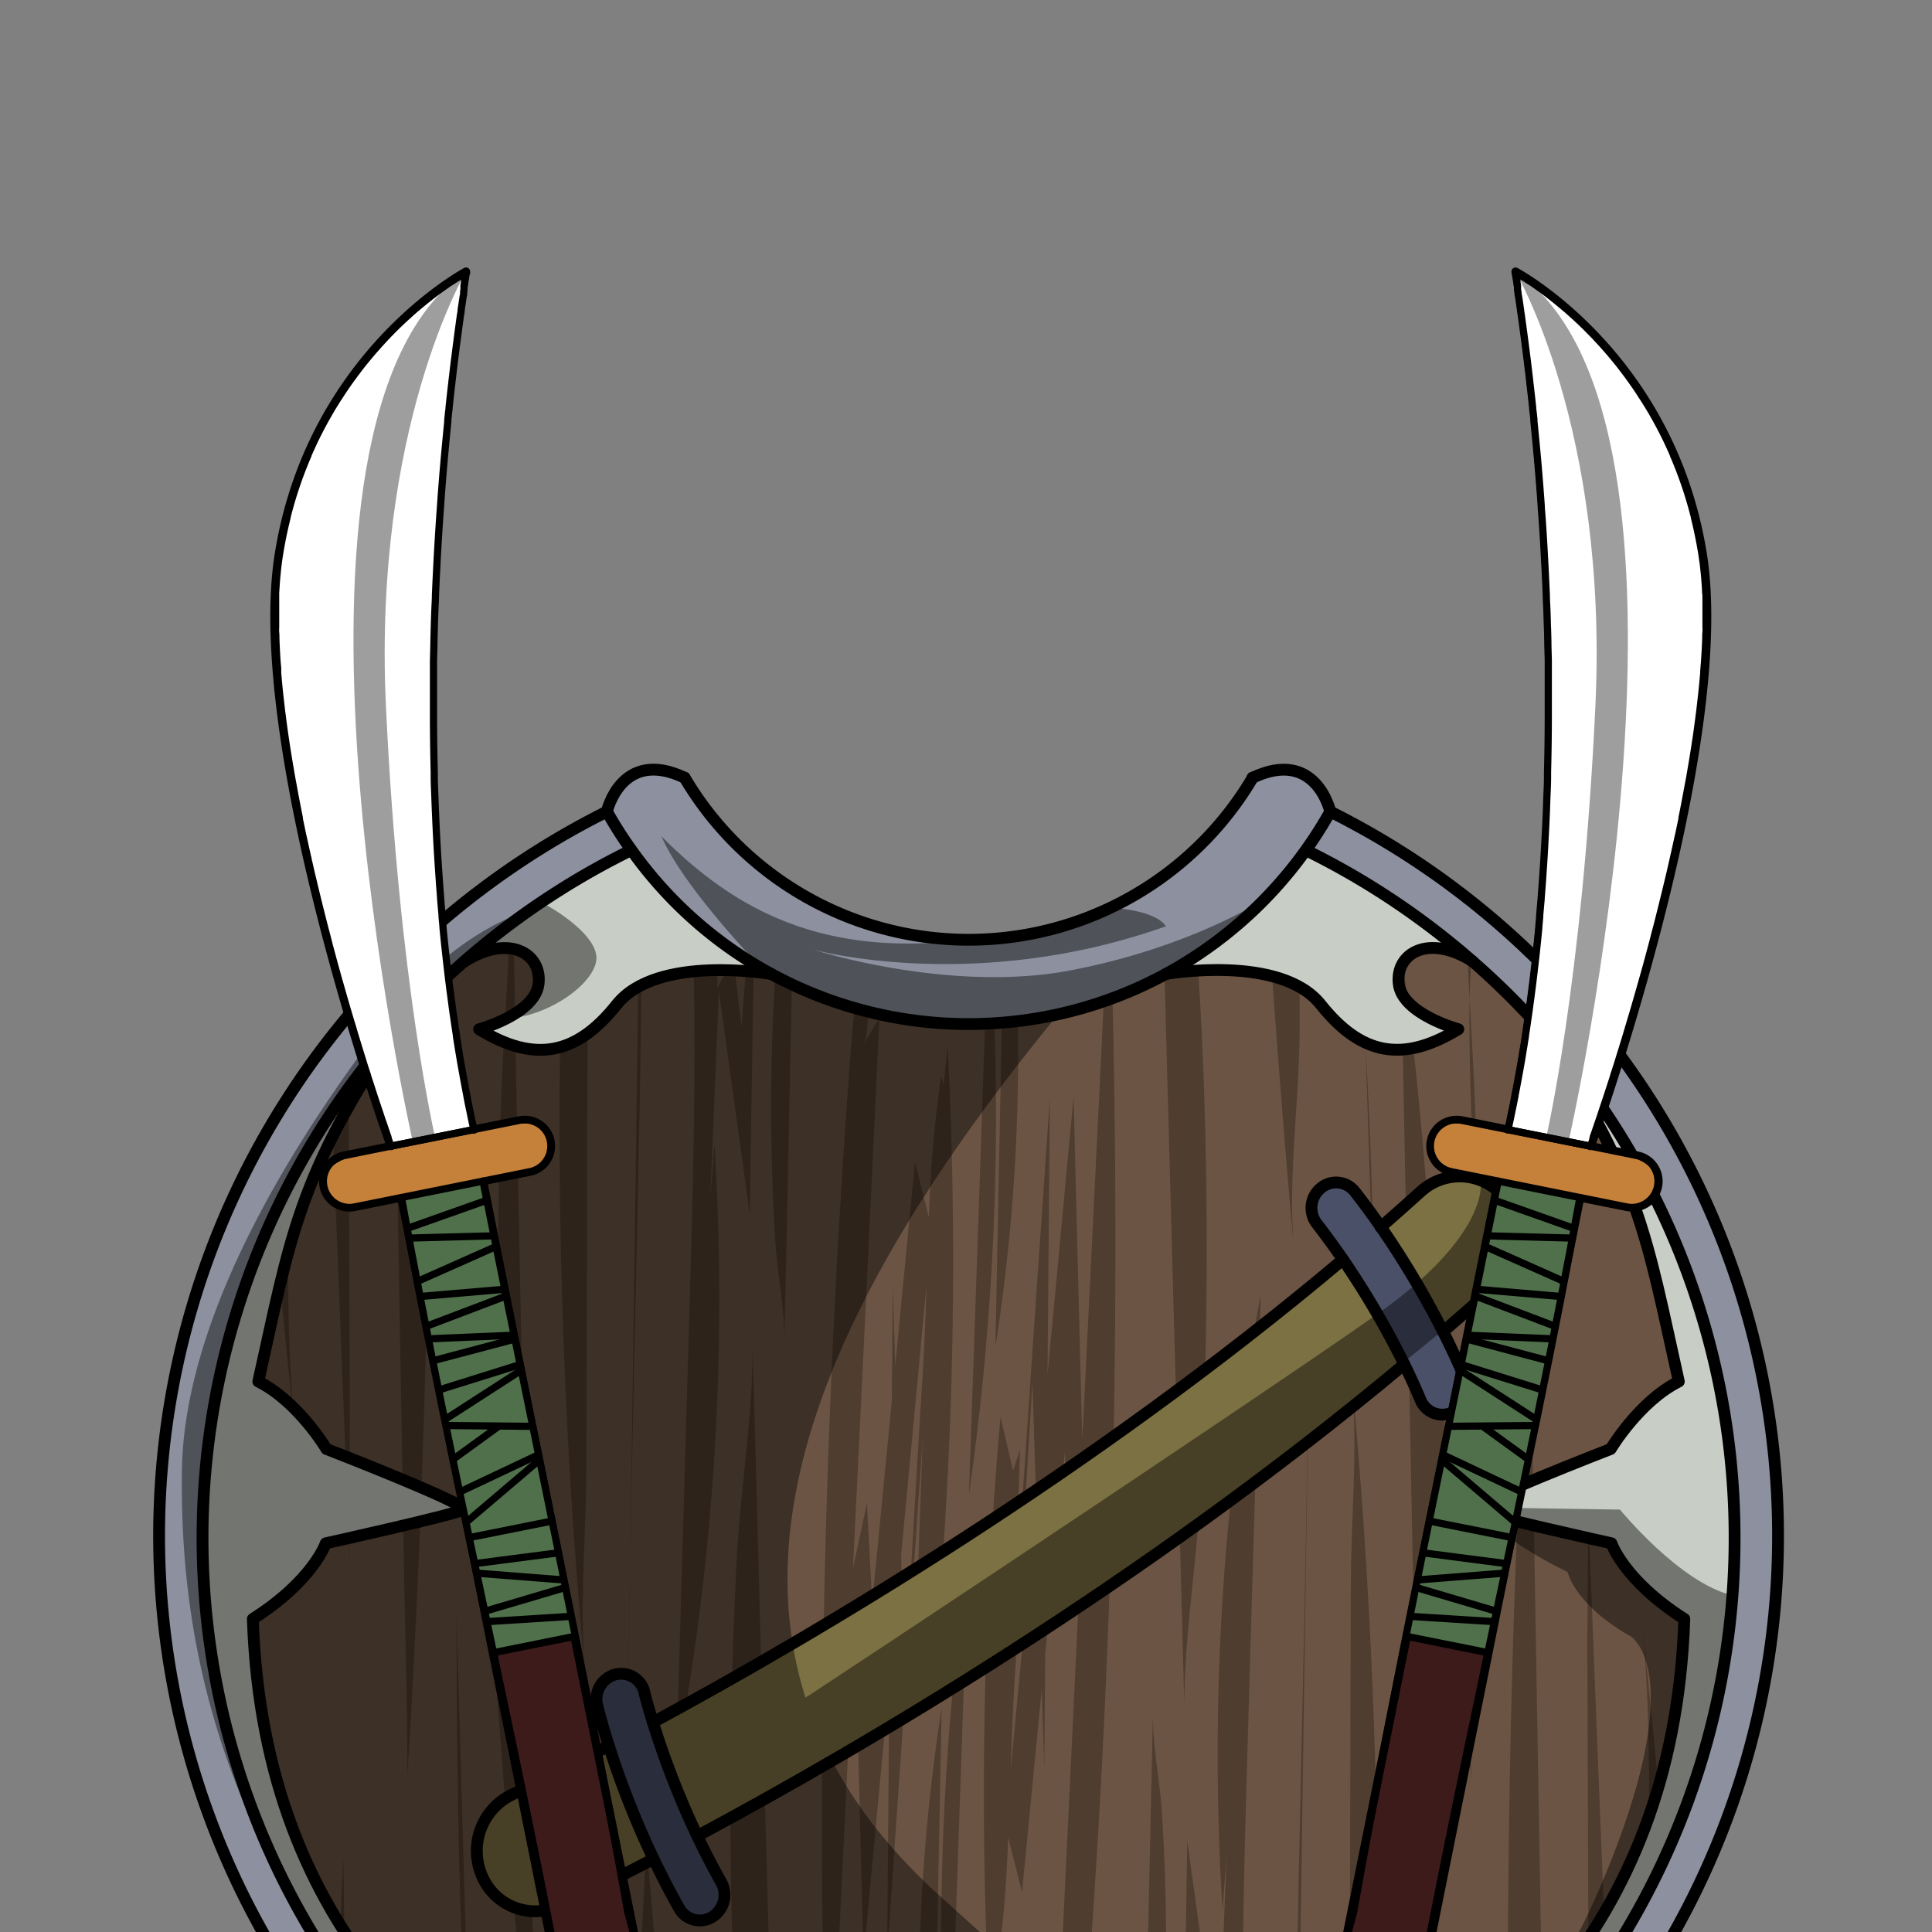 <svg xmlns="http://www.w3.org/2000/svg" viewBox="0 0 432 432">
  <rect x="0" y="0" width="432" height="432" fill="#808080" stroke="none"/>
  <defs>
    <style>.BUNTAI_BUNTAI_WEAPONS_WARRIOR_15_cls-1{isolation:isolate;}.BUNTAI_BUNTAI_WEAPONS_WARRIOR_15_cls-2{fill:#6b5443;}.BUNTAI_BUNTAI_WEAPONS_WARRIOR_15_cls-3{fill:#4f3d30;}.BUNTAI_BUNTAI_WEAPONS_WARRIOR_15_cls-4{fill:#c8cdc5;}.BUNTAI_BUNTAI_WEAPONS_WARRIOR_15_cls-5{fill:#8c909f;}.BUNTAI_BUNTAI_WEAPONS_WARRIOR_15_cls-6{fill:#4a5068;}.BUNTAI_BUNTAI_WEAPONS_WARRIOR_15_cls-7{fill:#7c7143;}.BUNTAI_BUNTAI_WEAPONS_WARRIOR_15_cls-14,.BUNTAI_BUNTAI_WEAPONS_WARRIOR_15_cls-8{fill:none;stroke-linecap:round;stroke-linejoin:round;}.BUNTAI_BUNTAI_WEAPONS_WARRIOR_15_cls-10,.BUNTAI_BUNTAI_WEAPONS_WARRIOR_15_cls-14,.BUNTAI_BUNTAI_WEAPONS_WARRIOR_15_cls-8{stroke:#000;}.BUNTAI_BUNTAI_WEAPONS_WARRIOR_15_cls-8{stroke-width:2.64px;}.BUNTAI_BUNTAI_WEAPONS_WARRIOR_15_cls-9{opacity:0.43;mix-blend-mode:multiply;}.BUNTAI_BUNTAI_WEAPONS_WARRIOR_15_cls-10{fill:#3d1b1b;stroke-miterlimit:10;stroke-width:1.84px;}.BUNTAI_BUNTAI_WEAPONS_WARRIOR_15_cls-11{fill:#50704b;}.BUNTAI_BUNTAI_WEAPONS_WARRIOR_15_cls-12{fill:#fff;}.BUNTAI_BUNTAI_WEAPONS_WARRIOR_15_cls-13{fill:#c5813a;}.BUNTAI_BUNTAI_WEAPONS_WARRIOR_15_cls-14{stroke-width:1.61px;}.BUNTAI_BUNTAI_WEAPONS_WARRIOR_15_cls-15{opacity:0.38;}</style>
  </defs>
  <g class="BUNTAI_BUNTAI_WEAPONS_WARRIOR_15_cls-1">
    <g id="weapons_back" data-name="weapons back">
      <path class="BUNTAI_BUNTAI_WEAPONS_WARRIOR_15_cls-2" d="M360.32,345.09l-5-1.11a1.43,1.43,0,0,1-.28-.07c-3.33-.75-7.8-1.77-12.08-2.78l-3.72-.89c-5.06-1.23-9.19-2.31-9.75-2.69s4.15-2.69,10.1-5.22c1-.44,2.08-.89,3.17-1.34,8.28-3.46,17.37-7,17.37-7s6.31-10.62,15.23-15.09c-5.34-23.78-7.54-37.92-18.23-57.92l-1-1.83c-3.32-6-7.43-12.65-12.62-20.22h0a169.49,169.49,0,0,0-14.33-14l-.2-.12c-.29-.19-.57-.35-.85-.5-6.85-3.85-12.36-2.49-14.5,1.09v0a6.73,6.73,0,0,0-.36.71v0a7.32,7.32,0,0,0-.54,3.83,5.91,5.91,0,0,0,.65,2.06v0s0,0,0,0a8.35,8.35,0,0,0,1.39,2c3.74,4.07,11.27,6.09,11.27,6.09A31.1,31.1,0,0,1,316,234.34a16.66,16.66,0,0,1-2.37.33,16.26,16.26,0,0,1-8.35-1.54,0,0,0,0,1-.05,0c-3.45-1.61-6.72-4.45-10-8.52a15.89,15.89,0,0,0-4.7-3.91,26.13,26.13,0,0,0-6.16-2.4A55.65,55.65,0,0,0,267.9,217a69.33,69.33,0,0,0-7.2.77c-.1.05-.21.12-.33.17a88.2,88.2,0,0,1-11.62,5.26c-.63.25-1.28.47-1.93.68a91.48,91.48,0,0,1-19.23,4.41c-1.19.15-2.37.27-3.57.35l-1.68.13c-.68,0-1.37.08-2.07.09-1.21,0-2.44.08-3.69.08a92.66,92.66,0,0,1-22.49-2.75c-1-.25-2-.52-3-.8a90.54,90.54,0,0,1-14-5.3c-1.27-.58-2.52-1.21-3.75-1.87l-.86-.45s-1.52-.27-3.95-.52l-1.74-.14c-.77-.07-1.59-.11-2.46-.16-.55,0-1.12,0-1.7,0s-1.43,0-2.15,0c-1.71,0-3.51.09-5.32.28a33.71,33.71,0,0,0-11.72,3.06,6,6,0,0,0-.7.39h0a15.87,15.87,0,0,0-4.82,4,34.35,34.35,0,0,1-6.42,6.37,19.08,19.08,0,0,1-6.22,3.16,17.61,17.61,0,0,1-9.92-.23,24.67,24.67,0,0,1-2.62-.9,37.62,37.62,0,0,1-5.6-2.86,36.09,36.09,0,0,0,5.87-2.29c.72-.37,1.48-.78,2.2-1.23,2.61-1.63,4.92-3.85,5.23-6.64a6.81,6.81,0,0,0-5.5-7.78,7.45,7.45,0,0,0-1.07-.16c-2.71-.29-6.11.52-9.86,2.85h0q-4.12,3.6-8,7.48-3.25,3.21-6.31,6.6c-.47.67-.93,1.35-1.36,2-4.09,6-7.45,11.31-10.29,16.31v.13c-1.29,2.28-2.46,4.46-3.53,6.58V254a132.59,132.59,0,0,0-10,26.2s0,0,0,0,0,0,0,0a.11.11,0,0,0,0,.08c-.61,2.21-1.19,4.35-1.74,6.68,0,0,0,0,0,0-1.59,6.56-3.06,13.6-4.9,21.83a31.59,31.59,0,0,1,7.62,5.6,1.09,1.09,0,0,0,.1.11A51.57,51.57,0,0,1,73,324s1.69.64,4.27,1.67l.88.35c3.25,1.29,7.62,3,11.82,4.78l4.28,1.82c5.6,2.42,10,4.51,9.37,4.92S99,339,94,340.21l-3.84.93c-4.26,1-8.71,2-12,2.77a.61.61,0,0,1-.13,0l-5.14,1.15S70.07,353.4,56.53,362c1,28.89,8.69,51,19.52,68.4.3.49.61,1,.91,1.45a142,142,0,0,0,27.49,31c.09.09.19.16.26.24a289.25,289.25,0,0,0,24.13,18.2c.48.35,1,.68,1.46,1l3.63,2.5c12.94-3.12,8.78-15.58,3.12-22.74a36,36,0,0,1,5.5.35,22.11,22.11,0,0,1,6.1,1.65h0c12.42,5.47,10.35,20.8,12.83,29,.62,2,3,4.16,6.31,6.24a62.13,62.13,0,0,0,6,3.19c14.12,6.72,35.34,12.29,36.3,12.55h0q3.22.14,6.48.13c2.17,0,4.34,0,6.48-.13h0c1.39-.36,45.57-12,48.6-22a63.79,63.79,0,0,0,1.57-9.24v0c.69-5.09,1.68-10.51,4.85-14.68,0,0,0,0,0,0s0,0,0,0c2.38-3.16,6-5.58,11.65-6.54.22-.05.46-.08.7-.12a37.72,37.72,0,0,1,5.65-.36c-5.65,7.16-9.8,19.62,3.12,22.74l2.14-1.48c1.91-1.32,3.88-2.67,5.89-4.07,3.59-2.51,7.29-5.17,11-8l1.08-.84a189.28,189.28,0,0,0,17.84-15.38q3.88-3.83,7.61-8.1v0a126.77,126.77,0,0,0,10.36-13.54c1.21-1.82,2.37-3.68,3.5-5.61A123,123,0,0,0,368.76,406c.74-2.09,1.42-4.23,2.06-6.42h0a151.28,151.28,0,0,0,5.8-37.57C363.08,353.4,360.32,345.09,360.32,345.09Zm-35.67-29.22a5.16,5.16,0,0,1-1.77.43,5.4,5.4,0,0,1-1.45-.09,5.34,5.34,0,0,1-3.87-3.31c-.06-.11-.89-2.18-2.49-5.49v-.07c-.33-.69-.68-1.44-1.08-2.25h0c-3.71,3.1-7.45,6.16-11.18,9.15l-.13.11q-5.13,4.13-10.26,8.11s0,0,0,0q-5.85,4.53-11.68,8.9c-1.82,1.36-3.63,2.71-5.46,4.06-2.44,1.79-4.86,3.56-7.29,5.29h0c-1.39,1-2.76,2-4.13,3q-8,5.64-15.72,10.95c-2.34,1.6-4.67,3.15-7,4.69s-4.55,3.05-6.81,4.51c-1.9,1.27-3.81,2.5-5.68,3.72l-1.35.87c-2.31,1.49-4.58,2.94-6.84,4.38l-4.88,3.07-2.47,1.54c-3.76,2.34-7.46,4.6-11.07,6.78l-3.23,2-.95.56-6,3.56-2.23,1.3c-2,1.17-3.94,2.3-5.85,3.41q-6.64,3.83-12.69,7.21l-7.73,4.27c-2.59,1.41-5.06,2.75-7.43,4,1.6,3.38,3.4,6.85,5.37,10.37a5.8,5.8,0,0,1-2,7.72,5.29,5.29,0,0,1-7.43-1.95c-2.1-3.74-4-7.44-5.71-11l-1.23.64-.7.36C135.92,421,130,423.86,127,425.24a2.45,2.45,0,0,1-.33.16l-1.57.75a13.1,13.1,0,0,1-6.07,1.21,11.86,11.86,0,0,1-2.06-.27,12.51,12.51,0,0,1-2.06-.62h0a13.08,13.08,0,0,1-7.21-7.13A14.07,14.07,0,0,1,113,402.13a13.71,13.71,0,0,1,1.6-.89c.13-.05,1.49-.7,4-1.91,1.89-.93,4.42-2.18,7.53-3.76h0c2.88-1.45,6.25-3.2,10.06-5.19-1.71-5.35-2.53-8.75-2.61-9.09a5.74,5.74,0,0,1,4-6.85,5.18,5.18,0,0,1,3,.07h0a5.46,5.46,0,0,1,3.54,3.95c0,.14.63,2.61,1.88,6.66,1.8-1,3.66-2,5.58-3l1.87-1c3.27-1.81,6.69-3.71,10.27-5.74l6.52-3.73c4.45-2.57,9.1-5.29,13.91-8.17,3.53-2.1,7.12-4.28,10.81-6.54l.24-.15c2.12-1.31,4.28-2.64,6.46-4,.67-.41,1.34-.83,2-1.27l.63-.39,1-.65q2.77-1.74,5.6-3.56,5.46-3.48,11.07-7.18c1.89-1.24,3.8-2.51,5.72-3.79l.91-.61.67-.45,2.3-1.54c2-1.38,4-2.75,6.09-4.18l.65-.43c3.52-2.42,7.08-4.91,10.64-7.44q6.94-4.92,13.94-10.11,3.27-2.43,6.57-4.92,5.47-4.12,10.95-8.43c.42-.33.84-.66,1.26-1q5.61-4.39,11.21-9c2.47-2,4.92-4.06,7.37-6.12-1.81-2.63-3.76-5.31-5.84-8a5.77,5.77,0,0,1,.86-7.92,5.31,5.31,0,0,1,7.66.78q1.88,2.42,3.59,4.79s0,0,0,0a4.79,4.79,0,0,1,.31.39c.65.88,1.27,1.77,1.87,2.64q2.82-2.44,5.6-5c1.1-1,2.18-1.94,3.28-2.91a11.94,11.94,0,0,1,1.35-1.07,12.92,12.92,0,0,1,10.43-2c.33.08.66.17,1,.28a12.83,12.83,0,0,1,5.88,4A14.06,14.06,0,0,1,334.87,287c-1.33,1.2-2.66,2.4-4,3.59l-.67.59q-3.74,3.32-7.52,6.56h0c3.17,6.27,4.83,10.39,5,10.77A5.78,5.78,0,0,1,324.65,315.87Z" />
      <path class="BUNTAI_BUNTAI_WEAPONS_WARRIOR_15_cls-3" d="M77,431.86c-.3-.48-.61-1-.91-1.45.19-5,.42-10.06.67-15.09Z" />
      <path class="BUNTAI_BUNTAI_WEAPONS_WARRIOR_15_cls-3" d="M104.3,438.8q-1.12-39-2.24-78c.13,28.37.26,56.76,1.72,85.08.24,4.6.51,9.19.76,13.79C104.69,452.72,104.5,445.75,104.3,438.8Z" />
      <path class="BUNTAI_BUNTAI_WEAPONS_WARRIOR_15_cls-3" d="M127.78,448.26q-.89-27-1.75-53.92Q126.2,421.33,127.78,448.26Z" />
      <path class="BUNTAI_BUNTAI_WEAPONS_WARRIOR_15_cls-3" d="M143.41,220.23c-.45,43.71-1.87,87.48-2.5,131.12-.12,7.71-.24,15.44-.34,23.15q-.21,13.06-.4,26.13.18-13,.37-26.13,1.1-75.18,2.14-150.4c0-1.16,0-2.31,0-3.48h0A6,6,0,0,1,143.41,220.23Z" />
      <path class="BUNTAI_BUNTAI_WEAPONS_WARRIOR_15_cls-3" d="M160.75,221.63q-1,23.28-1.93,46.57c.32-4.07.62-8.15.94-12.24A557.71,557.71,0,0,1,153.44,381c-.68,4.16-1.42,8.33-2.2,12.46.1-3.8.22-7.62.33-11.43q1.29-44.15,2.57-88.27c.28-9.58.56-19.16.77-28.73.36-16,.53-31.93.22-47.9,1.81-.19,3.61-.27,5.32-.28,0,1.37-.06,2.75-.11,4.12.75-1.36,1.51-2.72,2.26-4.09.58,0,1.15,0,1.7,0,.5,4.26,1,8.53,1.52,12.8.32-4.22.62-8.43.94-12.64l1.74.14q-.44,27-.86,54.12Q164.21,246.51,160.75,221.63Z" />
      <path class="BUNTAI_BUNTAI_WEAPONS_WARRIOR_15_cls-3" d="M211.91,234c-.32,2.89-.62,5.8-.93,8.71a20.37,20.37,0,0,0-.54-2,275.46,275.46,0,0,0-2.73,31.51q-1.58-6.18-3.11-12.36-2.22,22.75-4.42,45.51l-.56-17.84q-.09,12.89-.21,25.75-2.11,21.72-4.22,43.43c-.06.56-.11,1.1-.16,1.65,0-.5-.06-1-.08-1.5q-.55-10.42-1.1-20.83c-1,4.87-2.07,9.74-3.12,14.63q3-61.49,5.9-123c-1.23,2-2.45,4.08-3.66,6.11.86-1.42,1.05-4.66,1.12-7.61-1-.25-2-.52-3-.8-.28,2.72-.53,5.44-.74,8.14q-2.3,30.15-3.8,60.4-1.72,34.69-2.37,69.46-.31,15.81-.38,31.63,0,10.23,0,20.48.17,34.23,1.35,68.43,2.25-46.15,4.5-92.32.75-15.31,1.49-30.61.39,14.65.74,29.31.6,23.71,1.21,47.42,2.38-25.5,4.78-51c.34-3.71.7-7.43,1-11.15,0,3.53-.05,7.06-.09,10.59q-.19,25.59-.42,51.19,1.56-22.84,3.14-45.69l.51-7.46q1.14-16.61,2.29-33.19,1-14.61,2-29.21-.5,14.28-1,28.56c-.1,2.81-.19,5.64-.29,8.45.53-1.56,1.05-3.12,1.58-4.66.94,4,1.86,8,2.79,12q.85-9.68,1.52-19.36A948.06,948.06,0,0,0,211.91,234Zm-8.24,117.43q-.71,11.3-1.36,22.62-.34-10.68-.66-21.35c-.06-1.64-.11-3.26-.16-4.9q2.85-30.3,5.69-60.59c-.2,6.27-.42,12.49-.78,18.58Q205,328.62,203.67,351.44Z" />
      <path class="BUNTAI_BUNTAI_WEAPONS_WARRIOR_15_cls-3" d="M177.06,220.1c0,1.18-.05,2.34-.08,3.51l-1,48.75q-.31,13.92-.62,27.86c.17-7.3-1.51-15.22-2-22.54q-.72-11.74-.89-23.55-.24-18,.88-35.9C174.54,218.89,175.79,219.52,177.06,220.1Z" />
      <path class="BUNTAI_BUNTAI_WEAPONS_WARRIOR_15_cls-3" d="M90.14,341.14l3.84-.93Q92.84,368.64,91.1,397c0-18.42-.64-36.84-.94-55.24C90.16,341.55,90.14,341.34,90.14,341.14Z" />
      <path class="BUNTAI_BUNTAI_WEAPONS_WARRIOR_15_cls-3" d="M94.25,332.63,90,330.81q-.77-44.55-1.53-89.07c-.07-3.6-.12-7.19-.18-10.78.43-.66.89-1.34,1.36-2q3.06-3.39,6.31-6.6Q96.29,277.51,94.25,332.63Z" />
      <path class="BUNTAI_BUNTAI_WEAPONS_WARRIOR_15_cls-3" d="M78.15,326l-.88-.35Q75.86,289.86,74.44,254V254c1.07-2.12,2.24-4.3,3.53-6.58q.14,32.94.25,65.85C78.23,317.49,78.19,321.76,78.15,326Z" />
      <path class="BUNTAI_BUNTAI_WEAPONS_WARRIOR_15_cls-3" d="M78.38,353.82c-.14-3.29-.27-6.59-.4-9.88a.61.61,0,0,0,.13,0Q78.16,348.89,78.38,353.82Z" />
      <path class="BUNTAI_BUNTAI_WEAPONS_WARRIOR_15_cls-3" d="M65.48,314.63a1.09,1.09,0,0,1-.1-.11c-.95-9-1.88-18.2-2.72-27.43,0,0,0,0,0,0,.55-2.33,1.13-4.47,1.74-6.68C64.41,291.88,64.6,303.4,65.48,314.63Z" />
      <path class="BUNTAI_BUNTAI_WEAPONS_WARRIOR_15_cls-3" d="M115.16,226.61c-.72.45-1.48.86-2.2,1.23.27-5.27.57-10.54.86-15.81a7.45,7.45,0,0,1,1.07.16Z" />
      <path class="BUNTAI_BUNTAI_WEAPONS_WARRIOR_15_cls-3" d="M119.92,470.84c-2.13-14.7-3.67-29.51-5-44.37h0c-.73-8.1-1.36-16.22-2-24.34-.21-2.66-.41-5.31-.61-8q-4.18-54.63-8.34-109.28,4.32,31.29,8.66,62.55c-1.84-13.29-.94-28.07-1.13-41.53q-.27-21.48.07-42.95c.16-10,.58-20,1.08-30a24.67,24.67,0,0,0,2.62.9q.54,27.54,1.07,55.11,1.07,55.14,2.14,110.33l.12,5.77q.21,11.13.43,22.26Q119.51,449.1,119.92,470.84Z" />
      <path class="BUNTAI_BUNTAI_WEAPONS_WARRIOR_15_cls-3" d="M131.45,231q-.1,5.06-.12,10.06-.12,43.26-.22,86.5c0,15-1.59,31.25-.31,46.21a1327.09,1327.09,0,0,1-5.57-139.61A19.08,19.08,0,0,0,131.45,231Z" />
      <path class="BUNTAI_BUNTAI_WEAPONS_WARRIOR_15_cls-3" d="M148.65,464.12a22.11,22.11,0,0,0-6.1-1.65c0-3.35,0-6.67,0-10,.08-11.51,1.46-23.89,1.66-35.8a124.25,124.25,0,0,0-.38-12.88c.37,4.17.72,8.35,1.08,12.52Q146.94,440.19,148.65,464.12Z" />
      <path class="BUNTAI_BUNTAI_WEAPONS_WARRIOR_15_cls-3" d="M173.79,502.56a62.13,62.13,0,0,1-6-3.19c-.09-.41-.17-.82-.25-1.23-1.16-6.15-1-13.32-1.48-19.64q-1.57-21.63-2.26-43.34-.45-14.32-.47-28.65-.06-15.61.37-31.21.36-13.14,1-26.26c.82-15.63,3.58-31.78,3.58-47.37q1,34.95,1.9,69.9l.84,30.67Q172.41,452.42,173.79,502.56Z" />
      <path class="BUNTAI_BUNTAI_WEAPONS_WARRIOR_15_cls-3" d="M216.66,334.14q1.82-52.63,3.61-105.27c.7,0,1.39-.05,2.07-.09A595.23,595.23,0,0,1,216.66,334.14Z" />
      <path class="BUNTAI_BUNTAI_WEAPONS_WARRIOR_15_cls-3" d="M222.58,301.15q.72-36.25,1.44-72.5c1.2-.08,2.38-.2,3.57-.35A423.94,423.94,0,0,1,222.58,301.15Z" />
      <path class="BUNTAI_BUNTAI_WEAPONS_WARRIOR_15_cls-3" d="M357.16,251q-.32,8.36-.74,16.72-.14-9.27-.27-18.55Z" />
      <path class="BUNTAI_BUNTAI_WEAPONS_WARRIOR_15_cls-3" d="M328.84,244.25l2.25,78c-.14-28.37-.27-56.76-1.73-85.07-.24-4.6-.51-9.2-.75-13.8C328.45,230.32,328.64,237.3,328.84,244.25Z" />
      <path class="BUNTAI_BUNTAI_WEAPONS_WARRIOR_15_cls-3" d="M329,214.78c-.22,2.85-.34,5.72-.41,8.6-.16-3-.3-6.07-.44-9.1C328.44,214.43,328.72,214.59,329,214.78Z" />
      <path class="BUNTAI_BUNTAI_WEAPONS_WARRIOR_15_cls-3" d="M305.36,234.78c0-.56-.06-1.11-.1-1.67a0,0,0,0,0,.05,0C305.33,233.68,305.35,234.22,305.36,234.78Z" />
      <path class="BUNTAI_BUNTAI_WEAPONS_WARRIOR_15_cls-3" d="M305.37,234.78l1.74,53.92Q307,261.71,305.37,234.78Z" />
      <path class="BUNTAI_BUNTAI_WEAPONS_WARRIOR_15_cls-3" d="M292.9,287.76q-.24,17.36-.49,34.7-1,68.24-2,136.48c0,1.17,0,2.35,0,3.54-.24,0-.48.07-.7.12.46-43.63,1.86-87.34,2.49-130.91.06-3.06.1-6.14.14-9.2Q292.64,305.14,292.9,287.76Z" />
      <path class="BUNTAI_BUNTAI_WEAPONS_WARRIOR_15_cls-3" d="M281.91,289.54c-.07,2.41-.15,4.81-.22,7.21q-.49,17.33-1,34.64-.85,28.94-1.69,57.86c-.28,9.57-.56,19.15-.77,28.73-.38,17-.55,34-.16,51a.71.71,0,0,0,0,.2s0,0,0,0,0,0,0,0c-3.17,4.17-4.16,9.59-4.85,14.68A182.94,182.94,0,0,1,272.8,462c-1.21,2.21-2.44,4.43-3.65,6.63-.61-5.12-1.22-10.25-1.83-15.36q-1.24,16.92-2.52,33.84c-.11-3.58-.21-7.16-.33-10.74q.51-32.36,1-64.74,3.45,24.87,6.89,49.75,1-23.28,1.93-46.56c-.31,4.06-.62,8.15-.93,12.23a556.22,556.22,0,0,1,1.84-91.63q1.95-19,5.2-37.69C280.89,295,281.39,292.28,281.91,289.54Z" />
      <path class="BUNTAI_BUNTAI_WEAPONS_WARRIOR_15_cls-3" d="M249.38,267.54q-.09-22.19-.63-44.33c-.63.25-1.28.47-1.93.68Q244.42,273,242,322q-1-38.37-1.94-76.74-2.91,31.08-5.83,62.13.25-30.9.52-61.78-1.57,22.85-3.15,45.69-1.5,21.95-3,43.92-.9,13-1.78,25.94l.87-25.33c.13-3.9.27-7.78.41-11.68-.53,1.56-1.06,3.12-1.59,4.66-.94-4-1.86-8-2.79-12q-1,11.37-1.75,22.8-1.08,16.59-1.56,33.19-1.12,38.08.8,76.18c.32-2.89.63-5.8.93-8.7.16.68.33,1.36.54,2a277.5,277.5,0,0,0,2.74-31.52q1.56,6.18,3.1,12.36,2.22-22.74,4.42-45.5.28,8.91.56,17.83l.21-25.75.57-5.88q1.69-17.38,3.38-34.79c.15-1.46.29-2.94.44-4.41.06,1.32.14,2.65.21,4q.46,9.16,1,18.36c1.05-4.88,2.08-9.75,3.12-14.63q-.66,13.5-1.3,27l-4.59,96c1.23-2,2.44-4.07,3.66-6.12-1.39,2.31-1.06,9.35-1.22,12.23-.25,4.26-.3,8.51-.18,12.76a128.32,128.32,0,0,0,3,25.42c.28-6.92-1.58-13.26-1.41-20,.25-10,1.72-20.16,2.48-30.13q2.29-30.17,3.81-60.41.84-17.19,1.44-34.42.57-16.73.89-33.46Q249.5,294.39,249.38,267.54Zm-17.72,67.69q-1.53,16.17-3,32.37-1.35,14.1-2.66,28.24c.2-6.29.43-12.51.78-18.6.17-2.92.36-5.85.53-8.77q1-16.83,2-33.66.78-12.9,1.55-25.82l.75,24.28C231.62,333.93,231.63,334.57,231.66,335.23Z" />
      <path class="BUNTAI_BUNTAI_WEAPONS_WARRIOR_15_cls-3" d="M259.81,405.37c-.46-7.32-2.14-15.25-2-22.54q-.3,13.92-.61,27.85-.53,24.38-1.06,48.74-.27,12.07-.53,24.14c-.12,5.17-1.39,12.58.41,17.38,1.86-7.7,2.22-16.5,2.92-24.5a473.89,473.89,0,0,0,1.76-47.53Q260.56,417.14,259.81,405.37Z" />
      <path class="BUNTAI_BUNTAI_WEAPONS_WARRIOR_15_cls-3" d="M342.79,331c-1.09.45-2.14.9-3.17,1.34q1-23.16,2.43-46.27C342.05,301,342.47,316,342.79,331Z" />
      <path class="BUNTAI_BUNTAI_WEAPONS_WARRIOR_15_cls-3" d="M344.8,447v0q-3.72,4.28-7.61,8.1-.24-57.47,2.08-114.86l3.72.89v.18q.87,50,1.71,100C344.73,443.19,344.77,445.08,344.8,447Z" />
      <path class="BUNTAI_BUNTAI_WEAPONS_WARRIOR_15_cls-3" d="M358.66,427.82c-1.13,1.93-2.29,3.79-3.5,5.61q-.11-31.81-.23-63.64c0-8.59.16-17.24.14-25.88a1.43,1.43,0,0,0,.28.07Q357,385.91,358.66,427.82Z" />
      <path class="BUNTAI_BUNTAI_WEAPONS_WARRIOR_15_cls-3" d="M370.82,399.58h0c-.64,2.19-1.32,4.33-2.06,6.42,0-14.93-.17-29.91-1.72-44.32C368.37,374.12,369.68,386.79,370.82,399.58Z" />
      <path class="BUNTAI_BUNTAI_WEAPONS_WARRIOR_15_cls-3" d="M313.42,222.08s0,0,0,0v0c0-2-.07-3.92-.11-5.89v0a6.73,6.73,0,0,1,.36-.71c.41,2.87.79,5.77,1.15,8.65A8.35,8.35,0,0,1,313.42,222.08Z" />
      <path class="BUNTAI_BUNTAI_WEAPONS_WARRIOR_15_cls-3" d="M321.6,377.15q.27,21.48-.07,42.94c-.26,16.83-1.28,33.62-2.18,50.39l-1.08.84q-.19-10-.4-19.92L316.76,394q-.84-43.31-1.69-86.63v-.07q-.27-14.68-.56-29.4l-.18-8.52q-.33-17.37-.67-34.75a16.66,16.66,0,0,0,2.37-.33c1.13,10.34,2.08,20.71,2.93,31.1.66,7.8,1.24,15.62,1.83,23.44q1.05,13.71,2.09,27.42,3.14,40.95,6.25,81.86-4.32-31.26-8.65-62.54C322.31,348.91,321.41,363.69,321.6,377.15Z" />
      <path class="BUNTAI_BUNTAI_WEAPONS_WARRIOR_15_cls-3" d="M307.45,471.71c-.08,2.53-.14,5.06-.21,7.6-2,1.4-4,2.75-5.89,4.07-.28-13.78.42-27.7.46-41.36q.12-43.23.23-86.5c0-13.3,1.25-27.66.63-41.17-.08-1.69-.18-3.37-.33-5,.16,1.63.3,3.27.46,4.92A1332.28,1332.28,0,0,1,307.45,471.71Z" />
      <path class="BUNTAI_BUNTAI_WEAPONS_WARRIOR_15_cls-3" d="M290.6,230.58c-.1,15.73-2.66,33.11-1.28,48.67q-2.69-30.45-4.88-61a26.13,26.13,0,0,1,6.16,2.4C290.62,224,290.61,227.27,290.6,230.58Z" />
      <path class="BUNTAI_BUNTAI_WEAPONS_WARRIOR_15_cls-3" d="M269.48,306.19q-.36,13.9-1.09,27.82c-.12,2.23-.28,4.47-.45,6.73h0c-1.1,13.5-3.12,27.28-3.12,40.63q-.51-18.81-1-37.64-.46-16.31-.89-32.62-1.28-46.58-2.54-93.16c.12,0,.23-.12.33-.17a69.33,69.33,0,0,1,7.2-.77q1,15.42,1.43,30.87Q270.22,277,269.48,306.19Z" />
      <path class="BUNTAI_BUNTAI_WEAPONS_WARRIOR_15_cls-3" d="M211,458.89,208.9,466l1.66-84.14a425.45,425.45,0,0,0-2.84,109.19l3.46-27.27q.34,7,.88,14.07,2.2-64.49,4.42-129A596.86,596.86,0,0,0,211,458.89Z" />
      <path class="BUNTAI_BUNTAI_WEAPONS_WARRIOR_15_cls-4" d="M120.39,220c-.76,6.78-13.3,10.16-13.3,10.16,12.46,7.62,21.77,5.77,30.78-5.54s34.58-6.81,34.58-6.81a92.73,92.73,0,0,1-31.38-27.86l-1,.74A172.23,172.23,0,0,0,104,214.87h0C113.83,208.73,121.17,213.21,120.39,220Z" />
      <path class="BUNTAI_BUNTAI_WEAPONS_WARRIOR_15_cls-4" d="M161.49,493.13c-3.08-10.16.84-31.24-24.44-31,5.66,7.16,9.82,19.62-3.12,22.74C103.58,464,59,434.34,56.53,362c13.54-8.61,16.31-16.92,16.31-16.92s29.25-6.47,30.78-7.54S73,324,73,324s-6.31-10.62-15.24-15.09c7.08-31.56,8.65-46.14,31.86-80A171.3,171.3,0,0,0,210.09,515.11C208.7,514.75,164.51,503.12,161.49,493.13Z" />
      <path class="BUNTAI_BUNTAI_WEAPONS_WARRIOR_15_cls-4" d="M343.54,228.94h0c23.21,33.83,24.78,48.41,31.86,80-8.92,4.47-15.23,15.09-15.23,15.09S328,336.46,329.52,337.55s30.8,7.54,30.8,7.54,2.76,8.31,16.3,16.92c-2.47,72.33-47.06,102-77.41,122.85-12.92-3.12-8.77-15.58-3.12-22.74-25.27-.23-21.34,20.85-24.42,31-3,10-47.21,21.62-48.6,22A171.3,171.3,0,0,0,343.54,228.94Z" />
      <path class="BUNTAI_BUNTAI_WEAPONS_WARRIOR_15_cls-4" d="M295.3,224.59c9,11.31,18.31,13.16,30.78,5.54,0,0-12.55-3.38-13.32-10.16s6.58-11.24,16.45-5.07a171.21,171.21,0,0,0-36.09-24.24h0l-1-.73a92.91,92.91,0,0,1-31.39,27.85S286.29,213.27,295.3,224.59Z" />
      <path class="BUNTAI_BUNTAI_WEAPONS_WARRIOR_15_cls-5" d="M135.7,181.48h0a87,87,0,0,0,5.35,8.44l-1,.74a171.32,171.32,0,0,0,70.05,324.45h0q3.22.14,6.48.13c2.17,0,4.34,0,6.48-.13h0A171.3,171.3,0,0,0,343.54,228.94a169.49,169.49,0,0,0-14.33-14,171.21,171.21,0,0,0-36.09-24.24h0l-1-.73a93.37,93.37,0,0,0,5.35-8.45h0a181,181,0,1,1-161.75,0Z" />
      <path class="BUNTAI_BUNTAI_WEAPONS_WARRIOR_15_cls-5" d="M297.45,181.46v0h0a93.23,93.23,0,0,1-36.74,36.3,92.5,92.5,0,0,1-119.63-27.86,87,87,0,0,1-5.35-8.44h0s3.2-14.32,17.37-7.59l0,0a73.77,73.77,0,0,0,127,0h0C294.07,167.24,297.37,181.12,297.45,181.46Z" />
      <path class="BUNTAI_BUNTAI_WEAPONS_WARRIOR_15_cls-6" d="M155.91,410.53A195.62,195.62,0,0,1,146,385.11c-1.25-4.05-1.86-6.52-1.88-6.66a5.33,5.33,0,0,0-6.57-4,5.74,5.74,0,0,0-4,6.85c.08.34.9,3.74,2.61,9.09a199.52,199.52,0,0,0,10,25.3c1.7,3.56,3.61,7.26,5.71,11a5.29,5.29,0,0,0,7.43,1.95,5.8,5.8,0,0,0,2-7.72C159.31,417.38,157.51,413.91,155.91,410.53Z" />
      <path class="BUNTAI_BUNTAI_WEAPONS_WARRIOR_15_cls-6" d="M327.64,308.48c-.15-.38-1.81-4.5-5-10.77a202,202,0,0,0-13.93-23.33c-1.79-2.59-3.72-5.22-5.78-7.86a5.31,5.31,0,0,0-7.66-.78,5.77,5.77,0,0,0-.86,7.92c2.08,2.67,4,5.35,5.84,8A192.67,192.67,0,0,1,314,305.09c2.31,4.7,3.5,7.67,3.57,7.81a5.29,5.29,0,0,0,7.09,3A5.78,5.78,0,0,0,327.64,308.48Z" />
      <path class="BUNTAI_BUNTAI_WEAPONS_WARRIOR_15_cls-7" d="M114.56,401.24a14,14,0,0,0-6.83,18.1,12.89,12.89,0,0,0,17.41,6.81c1.16-.54,8.78-4.12,21-10.48a199.52,199.52,0,0,1-10-25.3C122.85,397.33,114.86,401.11,114.56,401.24Z" />
      <path class="BUNTAI_BUNTAI_WEAPONS_WARRIOR_15_cls-7" d="M336.26,267.65a12.89,12.89,0,0,0-18.65-1.14c-2.95,2.64-5.89,5.28-8.88,7.87a202,202,0,0,1,13.93,23.33h0q6.16-5.28,12.2-10.74A14.06,14.06,0,0,0,336.26,267.65Z" />
      <path class="BUNTAI_BUNTAI_WEAPONS_WARRIOR_15_cls-7" d="M146,385.11a195.62,195.62,0,0,0,9.92,25.42c36.29-19.45,99-56.06,158.07-105.44h0a192.67,192.67,0,0,0-13.72-23.45C243.7,329.3,182.12,365.58,146,385.11Z" />
      <path class="BUNTAI_BUNTAI_WEAPONS_WARRIOR_15_cls-8" d="M308.73,274.38c3-2.59,5.93-5.23,8.88-7.87a12.89,12.89,0,0,1,18.65,1.14A14.06,14.06,0,0,1,334.87,287q-6,5.44-12.2,10.74" />
      <path class="BUNTAI_BUNTAI_WEAPONS_WARRIOR_15_cls-8" d="M146,385.11c36.13-19.53,97.71-55.81,154.28-103.47" />
      <path class="BUNTAI_BUNTAI_WEAPONS_WARRIOR_15_cls-8" d="M155.9,410.53h0c36.29-19.45,99-56.06,158.07-105.44" />
      <path class="BUNTAI_BUNTAI_WEAPONS_WARRIOR_15_cls-8" d="M136.13,390.37c-13.28,7-21.27,10.74-21.57,10.87a14,14,0,0,0-6.83,18.1,12.89,12.89,0,0,0,17.41,6.81c1.16-.54,8.78-4.12,21-10.48" />
      <path class="BUNTAI_BUNTAI_WEAPONS_WARRIOR_15_cls-8" d="M155.91,410.53c1.6,3.38,3.4,6.85,5.37,10.37a5.81,5.81,0,0,1-2,7.72,5.29,5.29,0,0,1-7.43-1.95c-2.1-3.74-4-7.44-5.71-11a199.52,199.52,0,0,1-10-25.3c-1.71-5.35-2.53-8.75-2.61-9.09a5.74,5.74,0,0,1,4-6.85,5.33,5.33,0,0,1,6.57,4c0,.14.63,2.61,1.88,6.66A195.62,195.62,0,0,0,155.91,410.53Z" />
      <path class="BUNTAI_BUNTAI_WEAPONS_WARRIOR_15_cls-8" d="M322.66,297.71c3.17,6.27,4.83,10.39,5,10.77a5.78,5.78,0,0,1-3,7.39,5.29,5.29,0,0,1-7.09-3c-.07-.14-1.26-3.11-3.57-7.81a192.67,192.67,0,0,0-13.72-23.45c-1.81-2.63-3.76-5.31-5.84-8a5.77,5.77,0,0,1,.86-7.92,5.31,5.31,0,0,1,7.66.78c2.06,2.64,4,5.27,5.78,7.86A202,202,0,0,1,322.66,297.71Z" />
      <path class="BUNTAI_BUNTAI_WEAPONS_WARRIOR_15_cls-8" d="M297.45,181.48a181,181,0,1,1-161.75,0h0" />
      <path class="BUNTAI_BUNTAI_WEAPONS_WARRIOR_15_cls-8" d="M210.09,515.11A171.33,171.33,0,0,1,140,190.66" />
      <path class="BUNTAI_BUNTAI_WEAPONS_WARRIOR_15_cls-8" d="M293.11,190.66h0a171.21,171.21,0,0,1,36.09,24.24,170.87,170.87,0,0,1,58.66,129,171.28,171.28,0,0,1-164.8,171.17" />
      <path class="BUNTAI_BUNTAI_WEAPONS_WARRIOR_15_cls-8" d="M153.1,173.91a73.77,73.77,0,0,0,127,0" />
      <path class="BUNTAI_BUNTAI_WEAPONS_WARRIOR_15_cls-8" d="M297.45,181.48h0a93.23,93.23,0,0,1-36.74,36.3,92.5,92.5,0,0,1-119.63-27.86,87,87,0,0,1-5.35-8.44" />
      <path class="BUNTAI_BUNTAI_WEAPONS_WARRIOR_15_cls-8" d="M280.07,173.91h0" />
      <path class="BUNTAI_BUNTAI_WEAPONS_WARRIOR_15_cls-8" d="M135.7,181.48s3.2-14.32,17.37-7.59" />
      <path class="BUNTAI_BUNTAI_WEAPONS_WARRIOR_15_cls-8" d="M280.08,173.91c14-6.67,17.29,7.21,17.37,7.55v0" />
      <path class="BUNTAI_BUNTAI_WEAPONS_WARRIOR_15_cls-8" d="M104,214.9s0,0,0,0c9.87-6.15,17.21-1.67,16.43,5.09s-13.3,10.16-13.3,10.16c12.46,7.62,21.77,5.77,30.78-5.54s34.58-6.81,34.58-6.81" />
      <path class="BUNTAI_BUNTAI_WEAPONS_WARRIOR_15_cls-8" d="M210.11,515.12h0c-1.39-.36-45.58-12-48.6-22-3.08-10.16.84-31.24-24.44-31,5.65,7.16,9.82,19.62-3.12,22.74C103.58,464,59,434.34,56.53,362c13.54-8.61,16.31-16.92,16.31-16.92s29.25-6.47,30.78-7.54S73,324,73,324s-6.31-10.62-15.24-15.09c7.08-31.56,8.65-46.14,31.86-80" />
      <path class="BUNTAI_BUNTAI_WEAPONS_WARRIOR_15_cls-8" d="M260.7,217.78s25.59-4.51,34.6,6.81,18.31,13.16,30.78,5.54c0,0-12.55-3.38-13.32-10.16s6.58-11.24,16.45-5.07" />
      <path class="BUNTAI_BUNTAI_WEAPONS_WARRIOR_15_cls-8" d="M223,515.12h0c1.39-.36,45.57-12,48.6-22,3.08-10.16-.85-31.24,24.42-31-5.65,7.16-9.8,19.62,3.12,22.74C329.56,464,374.15,434.34,376.62,362c-13.54-8.61-16.3-16.92-16.3-16.92s-29.25-6.47-30.8-7.54S360.16,324,360.16,324s6.31-10.62,15.23-15.09c-7.08-31.56-8.65-46.14-31.86-80" />
      <g class="BUNTAI_BUNTAI_WEAPONS_WARRIOR_15_cls-9">
        <path d="M248.34,202.94s10,.49,12.36,4.18c-42.9,15.24-78.91,5.2-78.91,5.2s30.32,9.81,57.4,4.69,43.63-16,43.63-16S264,221.27,236.61,226.78C181,294.61,147.05,366.84,210,423.8s64.26,54.07,64.26,54.07.12,14.4-5.25,18.82a87.89,87.89,0,0,1-49,20.57c-27,2.42-90.78-11.48-131.25-59.28s-48.55-92.5-48.09-129S68.14,251.79,86.15,228.3s36.24-25.8,36.24-25.8,10.09,5.54,10.93,11.08S122.78,227.79,112,227.84l-3.2,1.67s5.7,7.65,16.35,4.63,12.17-14.19,23-15.71a152.68,152.68,0,0,1,23.07-1S153.09,199,147.9,187c16.62,16.73,36.42,27.22,68.76,23.07C232.5,208.85,248.34,202.94,248.34,202.94Z" />
        <path d="M329.82,337.05l32.41.5s13.4,16.44,25.17,19.18c-1.39,19.95-5.76,51.84-28.74,84s-52.11,49.81-61.86,54.6c30.58-25.2,50-43.21,64.9-83.07s2.77-46.47,2.77-46.47-11.24-5.85-14-14.31C334.92,343.93,329.82,337.05,329.82,337.05Z" />
        <path d="M331.09,264.73s1.62,11.63-23.13,29.11S164.09,390.72,150.55,398.72s-14.83,10.15-14.83,10.15,5,6.43,6.07,6.45,86.22-41.22,137.65-83,61.67-47.48,59.92-57.45S331.09,264.73,331.09,264.73Z" />
      </g>
      <path class="BUNTAI_BUNTAI_WEAPONS_WARRIOR_15_cls-10" d="M324.57,262,335,264.1l-.86,4.27-1.59,8-.48,2.37-1.93,9.58-.29,1.5-1.77,8.78-.17.86-1.15,5.71-.25,1.27h0L324,318.93l-1.29,6.39-.23,1.18-2.74,13.64-1.43,7.09-1.21,6-.35,1.73-1.29,6.43-.89,4.47-17.85,88.84,18.77,1.17,17.34-86.34,1.4-7,.46-2.3,1.72-8.55.42-2.13,1.18-5.84.69-3.48,1.37-6.79,1.48-7.34,1.49-7.43.3-1.48,1.31-6.55L346,304.2l1-4.84.57-2.88,1.33-6.6.69-3.43,1.93-9.61.44-2.19,1.37-6.88,10.46,2.1a7.31,7.31,0,0,0,.78.11,5.86,5.86,0,0,0,1.52-11.6l-10.38-2.08c7.61-21.34,31.16-94.7,25-132.57-7.22-44.65-41.83-63-41.83-63S357,163.22,337.33,252.62h0l-10.44-2.1a5.6,5.6,0,0,0-.81-.1,5.85,5.85,0,0,0-1.5,11.58Z" />
      <polygon class="BUNTAI_BUNTAI_WEAPONS_WARRIOR_15_cls-11" points="335.31 264.48 352.74 268.23 332.41 370.11 314.46 366.44 335.31 264.48" />
      <path class="BUNTAI_BUNTAI_WEAPONS_WARRIOR_15_cls-12" d="M352.82,255.9h-.05l-2.1-.45-4.95-1.05-7.91-1.67-.33-.06-.15,0h0s4.6-25.36,7.19-47.76c0-.11,0-.21,0-.32l0-.2A310.73,310.73,0,0,0,346.32,173c0-.14,0-.27,0-.41.17-14.63-.25-30.62-.78-48,0,0,0,0,0,0a.4.4,0,0,1,0-.11c-.73-24-4.34-48.93-5.94-59,0,0,0,0,0,0s0,0,0-.07l-.06-.38c0-.15,0-.3-.06-.43h0a1,1,0,0,1,0-.23c0-.07,0-.14,0-.21s0-.07,0-.1a1.22,1.22,0,0,1,0-.17s0,0,0-.08l-.06-.36c0-.15,0-.28-.07-.41a1.08,1.08,0,0,0,0-.19.88.88,0,0,1,0-.16s0,0,0,0c-.15-.92-.25-1.51-.29-1.72v-.1a9.35,9.35,0,0,1,2.62,1.58h0s0,0,0,0a183.15,183.15,0,0,1,15.78,13.4l0,0,0,0s0,0,0,0a62.07,62.07,0,0,1,10.89,14.28,0,0,0,0,1,0,0,0,0,0,0,1,0,0l.07.11s.07.09.1.15A118.86,118.86,0,0,1,379,115.64l0,.1s0,0,0,0c2.72,9.39,3.52,19.22,2.15,33.87,0,.21,0,.41-.05.62a1.85,1.85,0,0,0,0,.23c-.86,8.72-2.45,19.13-4.84,32.16a.34.34,0,0,1,0,.1.11.11,0,0,1,0,.05.15.15,0,0,0,0,.06l0,.17c-5.29,28.8-15.39,58.63-19.2,69.33l-.09.27-.09.27-.16.46-.15.42c0,.13-.09.26-.14.38v.06a.06.06,0,0,0,0,0s0,0,0,0v0l0,.08c0,.12-.08.24-.11.35v0l0,.06c-.26.74-.45,1.24-.55,1.5a.19.19,0,0,0,0,.08Z" />
      <path class="BUNTAI_BUNTAI_WEAPONS_WARRIOR_15_cls-13" d="M346.79,255.06s11.56,1.31,17.33,3.34,7.17,4.39,6.1,7.42-1.23,5.11-13.22,2.7-32.89-5.22-35.16-8.31-2.3-7.38.25-8.54,9.36-.09,13.05.81S346.79,255.06,346.79,255.06Z" />
      <path class="BUNTAI_BUNTAI_WEAPONS_WARRIOR_15_cls-14" d="M355.63,256.37s0-.05,0-.07c.12-.34.24-.69.37-1,.05-.15.11-.31.15-.47l0-.06v0c0-.12.07-.23.11-.35l0-.08v0a.07.07,0,0,1,0-.06v-.06c.1-.26.19-.53.29-.8.25-.72.51-1.49.78-2.29.08-.21.15-.43.23-.66.16-.45.31-.92.47-1.4s.33-1,.48-1.45c.09-.24.17-.49.25-.74.17-.51.34-1,.52-1.55,0-.08.06-.16.08-.24.19-.58.37-1.16.57-1.76s.46-1.4.69-2.12c.08-.28.18-.57.27-.87,0-.13.09-.27.13-.41.15-.45.28-.9.43-1.35s.35-1.09.52-1.65l.34-1.11c.12-.39.25-.78.37-1.17.17-.56.34-1.13.52-1.69s.29-1,.45-1.46l.14-.5c.11-.38.23-.75.34-1.12,0-.13.08-.26.11-.39.13-.42.25-.84.38-1.27.67-2.22,1.33-4.51,2-6.86.18-.62.35-1.25.53-1.88l.57-2c.11-.4.21-.79.33-1.18.45-1.64.9-3.31,1.35-5h0c.17-.65.35-1.3.52-2s.4-1.54.61-2.32l.3-1.18c.79-3.13,1.58-6.31,2.34-9.52.2-.81.38-1.62.57-2.44.13-.58.27-1.17.4-1.76l.15-.67c0-.12.06-.26.09-.4.34-1.48.66-3,1-4.47.25-1.16.49-2.31.73-3.48l0-.17a.15.15,0,0,1,0-.06c.28-1.36.55-2.72.8-4.08s.47-2.49.7-3.73l.15-.78c.14-.79.28-1.59.41-2.38.08-.45.16-.9.23-1.35.23-1.37.45-2.73.65-4.09.11-.69.22-1.4.32-2.09.19-1.33.36-2.66.54-4,0-.22.06-.46.09-.7.09-.72.18-1.46.26-2.18.18-1.57.36-3.13.5-4.66.07-.78.14-1.54.21-2.29a1.85,1.85,0,0,1,0-.23c0-.21,0-.41.05-.62,0-.48.07-1,.1-1.42q.21-2.82.3-5.55c0-.45,0-.9.05-1.35s0-.9,0-1.34,0-.78,0-1.16,0-1,0-1.49c0-.66,0-1.31,0-1.95s0-1.1,0-1.64c0-.36,0-.71-.05-1.06s-.05-1-.08-1.43-.07-1-.11-1.52-.07-.86-.11-1.28-.08-.82-.13-1.23c-.05-.56-.12-1.12-.2-1.67s-.17-1.21-.26-1.8q-.68-4.14-1.64-8l0-.1a89.76,89.76,0,0,0-4.7-13.89l0-.08c-.2-.45-.39-.9-.6-1.35s-.54-1.18-.81-1.76c-.18-.36-.35-.72-.53-1.09-.79-1.58-1.61-3.13-2.46-4.61-.24-.44-.5-.88-.76-1.31l-.07-.13-.39-.63a4.33,4.33,0,0,0-.31-.51l-.07-.11a0,0,0,0,0,0,0c-.28-.46-.57-.92-.87-1.37s-.58-.9-.87-1.34-.57-.86-.86-1.28l-.92-1.3,0,0c-.38-.53-.76-1.06-1.15-1.57-.23-.3-.45-.61-.69-.9-.74-1-1.49-1.91-2.24-2.81-.6-.72-1.21-1.42-1.8-2.08-.27-.3-.52-.6-.79-.89l-.69-.74s0,0,0,0l0,0,0,0-.56-.61-.59-.61-.87-.88q-.43-.45-.87-.87l-.86-.84c-.58-.55-1.15-1.08-1.71-1.58-.27-.26-.55-.5-.83-.75-.43-.39-.87-.76-1.29-1.11-2-1.69-3.78-3.08-5.34-4.2l-1.2-.85-.32-.22-.23-.15-.47-.32-.05,0-.49-.33a.57.57,0,0,1-.13-.08h0l-.32-.21-.42-.26-.36-.23h0l-.63-.38c-.55-.33-.87-.49-.87-.49v.1c0,.21.14.8.29,1.72,0,0,0,0,0,0a.88.88,0,0,0,0,.16,1.08,1.08,0,0,1,0,.19c0,.13.05.26.07.41l.06.36s0,0,0,.08a1.22,1.22,0,0,0,0,.17s0,.06,0,.1,0,.14,0,.21a1,1,0,0,0,0,.23h0c0,.13,0,.28.06.43l.06.38s0,.05,0,.07c0,.17,0,.34.07.51.11.64.21,1.33.32,2.08.05.38.12.78.17,1.19a.15.15,0,0,1,0,.07c.05.38.12.78.18,1.19.33,2.4.71,5.2,1.11,8.37.06.48.12,1,.19,1.47.13,1.08.26,2.2.4,3.36.07.55.13,1.1.19,1.66,0,.24.06.48.08.72.19,1.62.38,3.3.56,5,0,.44.09.87.14,1.31s.09.89.14,1.35l0,.41c.08.77.16,1.55.23,2.34.51,5.13,1,10.7,1.41,16.64,0,.55.07,1.09.11,1.64q.35,4.75.61,9.8s0,0,0,0c.15,2.73.29,5.53.41,8.38,0,1,.07,1.91.11,2.87s.07,1.93.1,2.9c0,.73.05,1.46.07,2.2l.06,2.21c0,1.48.07,3,.1,4.5,0,1,0,2,0,3,0,.66,0,1.31,0,2,0,.81,0,1.63,0,2.44s0,1.61,0,2.41v2.43c0,4.15-.06,8.39-.17,12.66,0,.14,0,.27,0,.41s0,.45,0,.69c0,1.38-.07,2.76-.13,4.16s-.09,2.86-.16,4.3c-.08,2-.18,3.94-.29,5.91-.07,1.5-.17,3-.26,4.53l-.27,4c-.09,1.37-.21,2.74-.31,4.12a.86.86,0,0,0,0,.16c-.11,1.23-.22,2.48-.33,3.72,0,.11,0,.21,0,.32-.06.75-.13,1.49-.2,2.25,0,.07,0,.15,0,.21-.2,2.08-.41,4.17-.64,6.24-.11,1-.23,2-.35,3-.22,2-.48,4-.74,6-.09.72-.19,1.43-.3,2.14,0,0,0,.07,0,.1-.11.81-.22,1.63-.34,2.43l-.09.61c-.17,1.2-.35,2.4-.54,3.59a1.1,1.1,0,0,1,0,.18c-.21,1.36-.44,2.72-.66,4.08s-.48,2.83-.74,4.23c-.22,1.25-.45,2.47-.69,3.71-.08.4-.15.78-.23,1.18,0,0,0,.06,0,.09-.22,1.16-.45,2.32-.7,3.47-.29,1.41-.58,2.81-.89,4.2" />
      <path class="BUNTAI_BUNTAI_WEAPONS_WARRIOR_15_cls-14" d="M370.62,265.28a5.87,5.87,0,0,1-6.11,4.7,7.31,7.31,0,0,1-.78-.11l-10.46-2.1L335,264.1,324.57,262a5.85,5.85,0,0,1,1.5-11.58,5.6,5.6,0,0,1,.81.1l10.44,2.1h0l18.26,3.66.06,0L366,258.38A5.86,5.86,0,0,1,370.62,265.28Z" />
      <path class="BUNTAI_BUNTAI_WEAPONS_WARRIOR_15_cls-14" d="M296.91,453.83c1-9.05,3.34-17.19,5.75-26.25C312.57,372,324.21,318.4,335,264.1" />
      <path class="BUNTAI_BUNTAI_WEAPONS_WARRIOR_15_cls-14" d="M353.27,267.77c-11.4,62.78-26.3,124.48-37.77,187.29" />
      <polyline class="BUNTAI_BUNTAI_WEAPONS_WARRIOR_15_cls-14" points="355.57 256.36 355.58 256.28 350.7 255.3 345.74 254.31 337.81 252.72 337.48 252.66 337.33 252.62 337.32 252.62" />
      <line class="BUNTAI_BUNTAI_WEAPONS_WARRIOR_15_cls-14" x1="314.57" y1="365.9" x2="332.83" y2="369.57" />
      <line class="BUNTAI_BUNTAI_WEAPONS_WARRIOR_15_cls-14" x1="346.94" y1="299.36" x2="328.09" y2="298.56" />
      <line class="BUNTAI_BUNTAI_WEAPONS_WARRIOR_15_cls-14" x1="345.96" y1="304.2" x2="327.92" y2="299.42" />
      <line class="BUNTAI_BUNTAI_WEAPONS_WARRIOR_15_cls-14" x1="348.84" y1="289.88" x2="330.15" y2="288.28" />
      <line class="BUNTAI_BUNTAI_WEAPONS_WARRIOR_15_cls-14" x1="347.51" y1="296.48" x2="329.86" y2="289.78" />
      <line class="BUNTAI_BUNTAI_WEAPONS_WARRIOR_15_cls-14" x1="351.46" y1="276.84" x2="332.56" y2="276.33" />
      <line class="BUNTAI_BUNTAI_WEAPONS_WARRIOR_15_cls-14" x1="349.53" y1="286.45" x2="332.08" y2="278.7" />
      <line class="BUNTAI_BUNTAI_WEAPONS_WARRIOR_15_cls-14" x1="351.9" y1="274.65" x2="334.15" y2="268.37" />
      <line class="BUNTAI_BUNTAI_WEAPONS_WARRIOR_15_cls-14" x1="343.04" y1="318.75" x2="324" y2="318.93" />
      <line class="BUNTAI_BUNTAI_WEAPONS_WARRIOR_15_cls-14" x1="344.65" y1="310.72" x2="326.77" y2="305.13" />
      <polyline class="BUNTAI_BUNTAI_WEAPONS_WARRIOR_15_cls-14" points="343.34 317.27 326.52 306.41 326.52 306.4" />
      <line class="BUNTAI_BUNTAI_WEAPONS_WARRIOR_15_cls-14" x1="341.55" y1="326.18" x2="331.73" y2="319.06" />
      <line class="BUNTAI_BUNTAI_WEAPONS_WARRIOR_15_cls-14" x1="334.23" y1="362.61" x2="315.46" y2="361.43" />
      <line class="BUNTAI_BUNTAI_WEAPONS_WARRIOR_15_cls-14" x1="336.41" y1="351.76" x2="317.1" y2="353.27" />
      <line class="BUNTAI_BUNTAI_WEAPONS_WARRIOR_15_cls-14" x1="334.69" y1="360.31" x2="316.75" y2="355" />
      <line class="BUNTAI_BUNTAI_WEAPONS_WARRIOR_15_cls-14" x1="338.01" y1="343.79" x2="319.74" y2="340.14" />
      <line class="BUNTAI_BUNTAI_WEAPONS_WARRIOR_15_cls-14" x1="336.83" y1="349.63" x2="318.31" y2="347.23" />
      <line class="BUNTAI_BUNTAI_WEAPONS_WARRIOR_15_cls-14" x1="340.07" y1="333.52" x2="322.71" y2="325.32" />
      <line class="BUNTAI_BUNTAI_WEAPONS_WARRIOR_15_cls-14" x1="338.7" y1="340.31" x2="322.48" y2="326.5" />
      <path class="BUNTAI_BUNTAI_WEAPONS_WARRIOR_15_cls-15" d="M338.85,60.74s20.82,35,17.88,97.21-11.06,96.67-11.06,96.67l5,.95S387.43,93.7,338.85,60.74Z" />
      <path class="BUNTAI_BUNTAI_WEAPONS_WARRIOR_15_cls-10" d="M118.47,262,108,264.1l.86,4.27,1.59,8,.48,2.37,1.92,9.58.3,1.5,1.76,8.78.18.86,1.14,5.71.26,1.27h0L119,318.93l1.3,6.39.23,1.18,2.74,13.64,1.42,7.09,1.22,6,.35,1.73,1.28,6.43.9,4.47,17.84,88.84-18.76,1.17L110.2,369.57l-1.39-7-.47-2.3-1.71-8.55-.43-2.13L105,343.79l-.7-3.48L103,333.52l-1.48-7.34L100,318.75l-.3-1.48-1.31-6.55-1.31-6.52-1-4.84-.57-2.88-1.33-6.6-.69-3.43-1.93-9.61-.44-2.19-1.38-6.88-10.45,2.1a7.14,7.14,0,0,1-.79.11A5.86,5.86,0,0,1,77,258.38l10.38-2.08c-7.62-21.34-31.16-94.7-25-132.57,7.22-44.65,41.83-63,41.83-63S86,163.22,105.71,252.62h0l10.44-2.1a5.6,5.6,0,0,1,.81-.1,5.85,5.85,0,0,1,1.5,11.58Z" />
      <polygon class="BUNTAI_BUNTAI_WEAPONS_WARRIOR_15_cls-11" points="107.73 264.48 90.3 268.23 110.63 370.11 128.58 366.44 107.73 264.48" />
      <path class="BUNTAI_BUNTAI_WEAPONS_WARRIOR_15_cls-12" d="M90.21,255.9h.06l2.09-.45,5-1.05,7.92-1.67.32-.06.16,0h0s-4.6-25.36-7.2-47.76c0-.11,0-.21,0-.32l0-.2A310.73,310.73,0,0,1,96.72,173c0-.14,0-.27,0-.41-.17-14.63.25-30.62.77-48v0a.45.45,0,0,0,0-.11c.73-24,4.34-48.93,5.94-59v0a.2.2,0,0,1,0-.07l0-.38c0-.15,0-.3.07-.43h0c0-.08,0-.16,0-.23l0-.21a.18.18,0,0,0,0-.1,1.36,1.36,0,0,0,0-.17s0,0,0-.08l.06-.36c0-.15,0-.28.06-.41s0-.13,0-.19,0-.11,0-.16,0,0,0,0c.15-.92.24-1.51.28-1.72v0a.11.11,0,0,0,0-.05,0,0,0,0,0,0,0,9.49,9.49,0,0,0-2.62,1.58h0s0,0,0,0a181.62,181.62,0,0,0-15.78,13.4s0,0,0,0l0,0s0,0,0,0A62.63,62.63,0,0,0,74.77,90.12s0,0,0,0,0,0,0,0l-.06.11s-.07.09-.1.15A118.35,118.35,0,0,0,64,115.64a.38.38,0,0,0,0,.1h0c-2.73,9.39-3.52,19.22-2.15,33.87,0,.21,0,.41,0,.62s0,.16,0,.23c.86,8.72,2.44,19.13,4.83,32.16,0,0,0,.07,0,.1a.07.07,0,0,1,0,.05s0,.05,0,.06l0,.17c5.29,28.8,15.38,58.63,19.19,69.33a1.43,1.43,0,0,1,.09.27,2.15,2.15,0,0,1,.1.27l.16.46.15.42c0,.13.08.26.13.38l0,0v0s0,0,0,0,0,0,0,0v0l0,.08c0,.12.09.24.12.35v0l0,.06c.27.74.46,1.24.56,1.5a.19.19,0,0,1,0,.08Z" />
      <path class="BUNTAI_BUNTAI_WEAPONS_WARRIOR_15_cls-13" d="M96.25,255.06s-11.56,1.31-17.34,3.34-7.16,4.39-6.1,7.42,1.24,5.11,13.23,2.7,32.89-5.22,35.16-8.31,2.3-7.38-.25-8.54-9.36-.09-13.06.81S96.25,255.06,96.25,255.06Z" />
      <path class="BUNTAI_BUNTAI_WEAPONS_WARRIOR_15_cls-14" d="M87.41,256.37a.64.64,0,0,0,0-.07c-.12-.34-.24-.69-.37-1,0-.15-.11-.31-.16-.47l0-.06v0l-.12-.35,0-.08v0a.13.13,0,0,0,0-.06v0l0,0c-.09-.26-.19-.53-.28-.8-.25-.72-.51-1.49-.78-2.29-.08-.21-.16-.43-.23-.66-.16-.45-.31-.92-.47-1.4s-.33-1-.49-1.45c-.08-.24-.16-.49-.25-.74-.17-.51-.33-1-.51-1.55a2.25,2.25,0,0,1-.08-.24c-.19-.58-.38-1.16-.57-1.76s-.46-1.4-.69-2.12c-.09-.28-.19-.57-.27-.87,0-.13-.09-.27-.13-.41-.15-.45-.29-.9-.44-1.35s-.34-1.09-.51-1.65l-.35-1.11-.36-1.17c-.18-.56-.34-1.13-.52-1.69s-.29-1-.45-1.46l-.15-.5c-.1-.38-.22-.75-.33-1.12,0-.13-.08-.26-.11-.39l-.39-1.27q-1-3.33-2-6.86c-.18-.62-.35-1.25-.54-1.88s-.38-1.33-.56-2l-.33-1.18c-.45-1.64-.9-3.31-1.35-5h0l-.51-2c-.2-.77-.41-1.54-.61-2.32l-.3-1.18c-.8-3.13-1.58-6.31-2.34-9.52-.2-.81-.39-1.62-.57-2.44-.13-.58-.27-1.17-.41-1.76,0-.22-.1-.44-.14-.67a4,4,0,0,1-.09-.4c-.34-1.48-.66-3-1-4.47-.24-1.16-.48-2.31-.72-3.48l0-.17s0,0,0-.06c-.27-1.36-.54-2.72-.8-4.08s-.47-2.49-.69-3.73l-.15-.78c-.14-.79-.28-1.59-.41-2.38-.08-.45-.16-.9-.23-1.35-.23-1.37-.45-2.73-.66-4.09-.1-.69-.21-1.4-.31-2.09-.19-1.33-.37-2.66-.54-4,0-.22-.06-.46-.09-.7-.1-.72-.18-1.46-.26-2.18-.19-1.57-.36-3.13-.5-4.66-.07-.78-.14-1.54-.21-2.29,0-.07,0-.15,0-.23s0-.41,0-.62c0-.48-.07-1-.11-1.42-.13-1.88-.23-3.73-.29-5.55,0-.45,0-.9-.05-1.35s0-.9,0-1.34,0-.78,0-1.16,0-1,0-1.49q0-1,0-1.95c0-.55,0-1.1,0-1.64,0-.36,0-.71,0-1.06s.05-1,.08-1.43.06-1,.1-1.52.08-.86.12-1.28.07-.82.12-1.23c.06-.56.13-1.12.2-1.67s.18-1.21.27-1.8c.44-2.76,1-5.42,1.64-8a.38.38,0,0,1,0-.1,89.76,89.76,0,0,1,4.69-13.89l0-.08c.2-.45.39-.9.6-1.35s.54-1.18.81-1.76c.18-.36.35-.72.53-1.09.79-1.58,1.61-3.13,2.46-4.61.24-.44.5-.88.76-1.31,0,0,0-.09.07-.13.12-.21.25-.42.38-.63s.21-.35.32-.51l.06-.11s0,0,0,0c.29-.46.57-.92.87-1.37s.58-.9.88-1.34.57-.86.86-1.28.61-.87.92-1.3c0,0,0,0,0,0l1.15-1.57c.24-.3.46-.61.69-.9.75-1,1.5-1.91,2.25-2.81.6-.72,1.2-1.42,1.8-2.08.26-.3.52-.6.79-.89l.68-.74s0,0,0,0l0,0s0,0,0,0l.56-.61.59-.61.86-.88q.44-.45.87-.87t.87-.84c.58-.55,1.15-1.08,1.71-1.58.27-.26.55-.5.82-.75q.66-.58,1.29-1.11c2-1.69,3.79-3.08,5.35-4.2l1.2-.85.31-.22.24-.15.46-.32.06,0,.49-.33a.57.57,0,0,0,.13-.08h0l.33-.21a4.78,4.78,0,0,1,.42-.26l.36-.23h0l.63-.38c.56-.33.87-.49.87-.49a0,0,0,0,1,0,0,.11.11,0,0,1,0,.05v0c0,.21-.13.8-.28,1.72,0,0,0,0,0,0s0,.11,0,.16,0,.12,0,.19,0,.26-.06.41l-.06.36s0,0,0,.08a1.36,1.36,0,0,1,0,.17.18.18,0,0,1,0,.1l0,.21c0,.07,0,.15,0,.23h0c0,.13,0,.28-.07.43l0,.38a.2.2,0,0,0,0,.07c0,.17,0,.34-.08.51-.1.64-.2,1.33-.31,2.08-.06.38-.12.78-.18,1.19a.2.2,0,0,1,0,.07c0,.38-.11.78-.17,1.19-.33,2.4-.71,5.2-1.11,8.37-.06.48-.13,1-.19,1.47-.13,1.08-.27,2.2-.4,3.36-.07.55-.13,1.1-.2,1.66,0,.24-.05.48-.08.72-.19,1.62-.37,3.3-.55,5,0,.44-.1.87-.14,1.31s-.09.89-.14,1.35c0,.13,0,.27,0,.41-.07.77-.16,1.55-.23,2.34-.5,5.13-1,10.7-1.4,16.64l-.12,1.64q-.33,4.75-.61,9.8v0c-.14,2.73-.28,5.53-.4,8.38,0,1-.07,1.91-.11,2.87s-.07,1.93-.11,2.9l-.06,2.2-.06,2.21c0,1.48-.07,3-.1,4.5,0,1,0,2,0,3,0,.66,0,1.31,0,2,0,.81,0,1.63,0,2.44s0,1.61,0,2.41,0,1.61,0,2.43c0,4.15.06,8.39.17,12.66,0,.14,0,.27,0,.41s0,.45,0,.69c0,1.38.08,2.76.13,4.16s.1,2.86.17,4.3c.08,2,.18,3.94.28,5.91.08,1.5.17,3,.27,4.53.08,1.33.18,2.66.27,4s.2,2.74.31,4.12a.86.86,0,0,0,0,.16c.1,1.23.21,2.48.32,3.72,0,.11,0,.21,0,.32l.21,2.25c0,.07,0,.15,0,.21.2,2.08.41,4.17.65,6.24.11,1,.22,2,.34,3q.34,3,.75,6c.09.72.19,1.43.29,2.14a.34.34,0,0,1,0,.1c.11.81.23,1.63.35,2.43l.09.61c.17,1.2.35,2.4.54,3.59a.55.55,0,0,0,0,.18q.31,2,.66,4.08c.23,1.42.48,2.83.74,4.23.22,1.25.45,2.47.69,3.71.07.4.14.78.23,1.18a.29.29,0,0,0,0,.09c.22,1.16.45,2.32.7,3.47.28,1.41.58,2.81.89,4.2" />
      <path class="BUNTAI_BUNTAI_WEAPONS_WARRIOR_15_cls-14" d="M72.42,265.28a5.86,5.86,0,0,0,6.1,4.7,7.14,7.14,0,0,0,.79-.11l10.45-2.1L108,264.1l10.44-2.1a5.85,5.85,0,0,0-1.5-11.58,5.6,5.6,0,0,0-.81.1l-10.44,2.1h0l-18.26,3.66-.06,0L77,258.38A5.86,5.86,0,0,0,72.42,265.28Z" />
      <path class="BUNTAI_BUNTAI_WEAPONS_WARRIOR_15_cls-14" d="M146.13,453.83c-1-9.05-3.34-17.19-5.75-26.25C130.46,372,118.82,318.4,108,264.1" />
      <path class="BUNTAI_BUNTAI_WEAPONS_WARRIOR_15_cls-14" d="M89.76,267.77c11.4,62.78,26.31,124.48,37.78,187.29" />
      <polyline class="BUNTAI_BUNTAI_WEAPONS_WARRIOR_15_cls-14" points="87.47 256.36 87.45 256.28 92.33 255.3 97.3 254.31 105.23 252.72 105.55 252.66 105.71 252.62 105.72 252.62" />
      <line class="BUNTAI_BUNTAI_WEAPONS_WARRIOR_15_cls-14" x1="128.47" y1="365.9" x2="110.21" y2="369.57" />
      <line class="BUNTAI_BUNTAI_WEAPONS_WARRIOR_15_cls-14" x1="96.1" y1="299.36" x2="114.94" y2="298.56" />
      <line class="BUNTAI_BUNTAI_WEAPONS_WARRIOR_15_cls-14" x1="97.08" y1="304.2" x2="115.12" y2="299.42" />
      <line class="BUNTAI_BUNTAI_WEAPONS_WARRIOR_15_cls-14" x1="94.2" y1="289.88" x2="112.88" y2="288.28" />
      <line class="BUNTAI_BUNTAI_WEAPONS_WARRIOR_15_cls-14" x1="95.53" y1="296.48" x2="113.18" y2="289.78" />
      <line class="BUNTAI_BUNTAI_WEAPONS_WARRIOR_15_cls-14" x1="91.58" y1="276.84" x2="110.48" y2="276.33" />
      <line class="BUNTAI_BUNTAI_WEAPONS_WARRIOR_15_cls-14" x1="93.51" y1="286.45" x2="110.96" y2="278.7" />
      <line class="BUNTAI_BUNTAI_WEAPONS_WARRIOR_15_cls-14" x1="91.14" y1="274.65" x2="108.89" y2="268.37" />
      <line class="BUNTAI_BUNTAI_WEAPONS_WARRIOR_15_cls-14" x1="100" y1="318.75" x2="119.03" y2="318.93" />
      <line class="BUNTAI_BUNTAI_WEAPONS_WARRIOR_15_cls-14" x1="98.39" y1="310.72" x2="116.26" y2="305.13" />
      <polyline class="BUNTAI_BUNTAI_WEAPONS_WARRIOR_15_cls-14" points="99.7 317.27 116.52 306.41 116.52 306.4" />
      <line class="BUNTAI_BUNTAI_WEAPONS_WARRIOR_15_cls-14" x1="101.49" y1="326.18" x2="111.3" y2="319.06" />
      <line class="BUNTAI_BUNTAI_WEAPONS_WARRIOR_15_cls-14" x1="108.81" y1="362.61" x2="127.57" y2="361.43" />
      <line class="BUNTAI_BUNTAI_WEAPONS_WARRIOR_15_cls-14" x1="106.63" y1="351.76" x2="125.94" y2="353.27" />
      <line class="BUNTAI_BUNTAI_WEAPONS_WARRIOR_15_cls-14" x1="108.34" y1="360.31" x2="126.29" y2="355" />
      <line class="BUNTAI_BUNTAI_WEAPONS_WARRIOR_15_cls-14" x1="105.03" y1="343.79" x2="123.3" y2="340.14" />
      <line class="BUNTAI_BUNTAI_WEAPONS_WARRIOR_15_cls-14" x1="106.2" y1="349.63" x2="124.72" y2="347.23" />
      <line class="BUNTAI_BUNTAI_WEAPONS_WARRIOR_15_cls-14" x1="102.97" y1="333.52" x2="120.33" y2="325.32" />
      <line class="BUNTAI_BUNTAI_WEAPONS_WARRIOR_15_cls-14" x1="104.33" y1="340.31" x2="120.56" y2="326.5" />
      <path class="BUNTAI_BUNTAI_WEAPONS_WARRIOR_15_cls-15" d="M104.19,60.74S83.36,95.7,86.3,158s11.07,96.67,11.07,96.67l-5,.95S55.6,93.7,104.19,60.74Z" />
    </g>
  </g>
</svg>